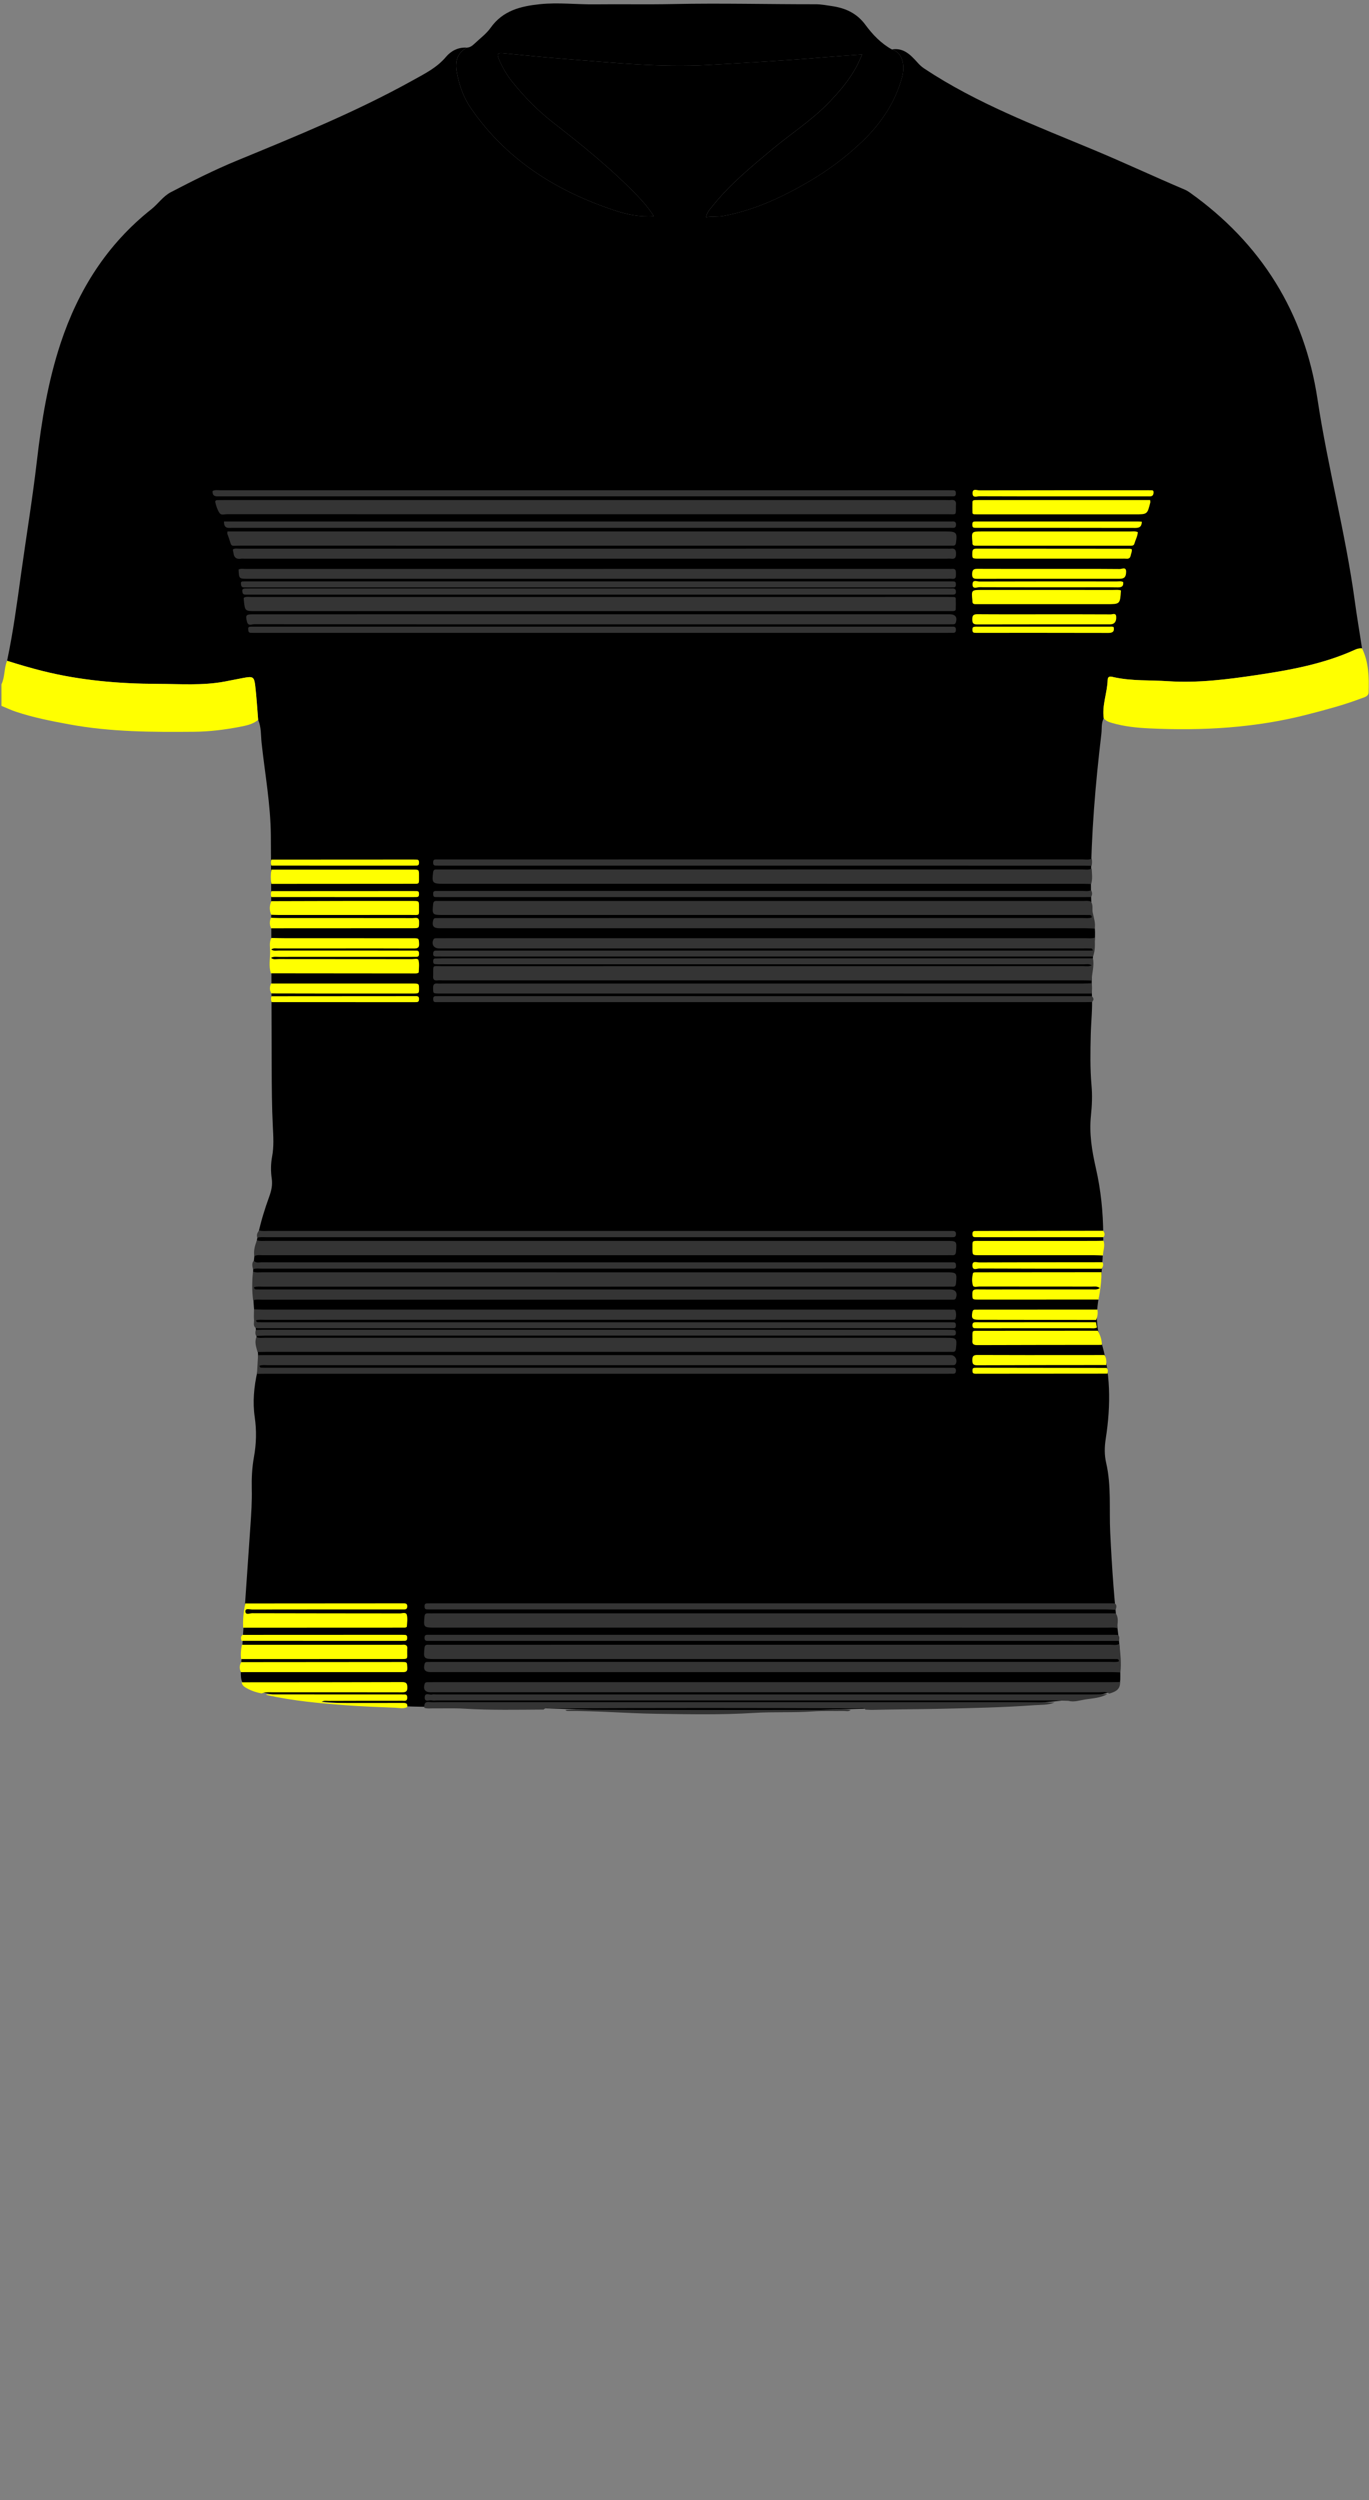 <!--?xml version="1.0" encoding="utf-8"?-->
<!-- Generator: Adobe Illustrator 24.2.3, SVG Export Plug-In . SVG Version: 6.00 Build 0)  -->
<svg version="1.1" id="Camada_1" xmlns="http://www.w3.org/2000/svg" xmlns:xlink="http://www.w3.org/1999/xlink" x="0px" y="0px" viewBox="0 0 229 418" enable-background="new 0 0 229 418" xml:space="preserve">
<rect x="0" y="0" width="229" height="418" fill="#808080" stroke="none"/>
<g onclick="select(this)" class="" id="estampa-primaria" fill="#000000">
	<path d="M43.184,120.359c-0.157-1.902-0.264-3.81-0.489-5.704
		c-0.18-1.513-0.391-1.611-1.922-1.326c-1.055,0.196-2.105,0.413-3.16,0.613
		c-3.724,0.705-7.49,0.406-11.235,0.395c-6.475-0.02-12.917-0.575-19.214-2.147
		c-2.003-0.5-4.001-1.086-5.978-1.714c1.021-4.806,1.664-9.672,2.339-14.533
		c0.873-6.29,1.912-12.56,2.644-18.866c0.777-6.687,1.854-13.294,3.974-19.698
		c2.944-8.889,7.761-16.527,15.172-22.393c1.142-0.904,1.952-2.172,3.281-2.863
		c3.619-1.882,7.262-3.717,11.035-5.271c9.986-4.115,19.994-8.179,29.455-13.44
		c1.974-1.098,3.997-2.094,5.514-3.899c0.843-1.003,2.058-1.646,3.494-1.55
		c-1.66,0.915-2.002,2.375-1.684,4.096c0.396,2.142,1.086,4.18,2.328,5.987
		c5.933,8.635,14.297,13.895,24.065,17.127c2.042,0.675,4.187,1.142,6.566,0.973
		c-0.819-1.292-1.714-2.342-2.666-3.334c-4.385-4.571-9.308-8.524-14.29-12.41
		c-2.501-1.951-4.698-4.208-6.687-6.675c-0.96-1.191-1.715-2.496-2.302-3.908
		c-0.289-0.693-0.246-1.019,0.645-0.931c3.536,0.352,7.073,0.705,10.616,0.978
		c7.922,0.611,15.83,1.443,23.804,0.991c6.262-0.355,12.522-0.705,18.773-1.229
		c2.262-0.19,4.528-0.342,6.96-0.525c-0.356,0.765-0.624,1.424-0.959,2.046
		c-1.226,2.27-2.884,4.21-4.67,6.053c-2.881,2.973-6.374,5.2-9.526,7.842
		c-3.524,2.953-7.088,5.864-9.955,9.5c-0.396,0.503-0.896,0.977-0.992,1.765
		c1.028-0.147,1.974-0.035,2.926-0.212c5.072-0.94,9.662-3.074,14.078-5.632
		c3.299-1.91,6.356-4.179,9.101-6.81c3.097-2.967,5.471-6.426,6.641-10.647
		c0.619-2.233,0.017-4.271-1.676-4.744c1.942-0.323,3.118,0.898,4.249,2.152
		c0.347,0.386,0.685,0.727,1.128,1.021c8.871,5.889,18.789,9.613,28.526,13.682
		c5.067,2.118,10.038,4.444,15.091,6.587c0.285,0.121,0.56,0.283,0.813,0.463
		c12.005,8.521,19.217,20.156,21.394,34.598
		c1.705,11.312,4.685,22.367,6.229,33.695c0.361,2.65,0.808,5.289,1.216,7.933
		c-0.407-0.032-0.787,0.052-1.161,0.222c-5.251,2.39-10.841,3.404-16.504,4.247
		c-4.906,0.729-9.801,1.355-14.762,1.024c-3.019-0.201-6.068-0.008-9.057-0.664
		c-0.4-0.088-1.044-0.349-1.07,0.471c-0.069,2.148-0.966,4.211-0.651,6.396
		c-0.442,0.807-0.295,1.71-0.396,2.568c-0.991,8.379-1.72,16.776-1.746,25.222
		c-0.007,2.201,0.069,4.385,0.525,6.556c0.401,1.909-0.043,3.825-0.206,5.73
		c-0.181,2.116-0.247,4.229-0.148,6.348c0.101,2.162-0.15,4.312-0.202,6.466
		c-0.068,2.834-0.122,5.674,0.129,8.509c0.148,1.673,0.078,3.35-0.098,5.027
		c-0.313,2.976,0.161,5.872,0.824,8.779c1.677,7.349,1.478,14.756,0.395,22.166
		c-0.313,2.142-0.371,4.208,0.332,6.356c1.79,5.467,1.8,11.087,0.923,16.725
		c-0.212,1.359-0.244,2.684,0.07,4.036c0.886,3.82,0.492,7.717,0.677,11.581
		c0.286,5.984,0.688,11.963,1.44,17.915c0.254,2.009,0.219,4.057,0.254,6.089
		c0.031,1.813-0.339,2.313-2.097,2.84c-2.968,0.891-6.046,1.147-9.107,1.464
		c-7.727,0.799-15.486,0.875-23.245,1.019
		c-11.236,0.21-22.468,0.652-33.705,0.813c-12.48,0.178-24.938-0.849-37.419-0.849
		c-8.398-0-16.799-0.1-25.18-0.736c-4.149-0.315-8.285-0.753-12.353-1.677
		c-0.273-0.062-0.545-0.127-0.815-0.202c-3.001-0.829-3.343-1.174-3.159-4.231
		c0.474-7.848,1.021-15.692,1.569-23.536c0.142-2.035,0.274-4.069,0.225-6.108
		c-0.043-1.804,0.043-3.598,0.365-5.374c0.402-2.219,0.454-4.43,0.127-6.673
		c-0.368-2.517-0.123-5.031,0.423-7.505c0.238-1.076,0.196-2.128,0.117-3.21
		c-0.326-4.461-1.004-8.903-0.824-13.395c0.176-4.394,1.203-8.613,2.705-12.723
		c0.365-0.998,0.582-1.96,0.427-3.029c-0.178-1.229-0.168-2.472,0.063-3.702
		c0.313-1.665,0.204-3.327,0.119-5.011c-0.167-3.305-0.179-6.62-0.193-9.931
		c-0.053-12.9-0.043-25.801-0.139-38.701c-0.039-5.205-0.991-10.338-1.548-15.501
		C43.622,122.921,43.72,121.59,43.184,120.359z"></path>
</g>
<g onclick="select(this)" class="" id="gola-primaria" fill="#000000">
	<path d="M149.192,8.267c1.694,0.473,2.295,2.511,1.676,4.744
		c-1.17,4.221-3.544,7.68-6.641,10.647c-2.745,2.631-5.802,4.899-9.101,6.81
		c-4.417,2.558-9.006,4.692-14.078,5.632c-0.952,0.176-1.898,0.065-2.926,0.212
		c0.096-0.789,0.596-1.263,0.992-1.765c2.867-3.637,6.431-6.547,9.955-9.5
		c3.152-2.642,6.645-4.869,9.526-7.842c1.787-1.843,3.444-3.783,4.67-6.053
		c0.336-0.622,0.603-1.281,0.959-2.046c-2.432,0.182-4.698,0.335-6.96,0.525
		c-6.25,0.524-12.511,0.874-18.773,1.229c-7.974,0.452-15.883-0.38-23.804-0.991
		c-3.543-0.273-7.08-0.626-10.616-0.978c-0.892-0.089-0.934,0.238-0.645,0.931
		c0.587,1.411,1.342,2.717,2.302,3.908c1.988,2.466,4.186,4.724,6.687,6.675
		c4.982,3.886,9.906,7.84,14.29,12.41c0.952,0.992,1.847,2.042,2.666,3.334
		c-2.379,0.169-4.524-0.298-6.566-0.973c-9.769-3.232-18.133-8.492-24.065-17.127
		c-1.242-1.807-1.932-3.845-2.328-5.987c-0.318-1.721,0.024-3.182,1.684-4.096
		c0.514-0.025,0.903-0.309,1.252-0.641c0.926-0.881,2-1.661,2.727-2.686
		c2.042-2.877,5.02-3.603,8.239-3.938c3.073-0.32,6.141,0.064,9.212,0.028
		c4.397-0.052,8.797,0.044,13.193-0.051c7.91-0.172,15.818,0.047,23.727,0.036
		c0.912-0.001,1.829,0.174,2.737,0.309c2.248,0.332,4.15,1.19,5.57,3.119
		C145.954,5.77,147.368,7.262,149.192,8.267z"></path>
</g>
<g onclick="select(this)" class="" id="detalhe-punho" fill="#ffff00">
	<path d="M0.24,114.414c0.611-1.242,0.415-2.678,0.947-3.938
		c1.977,0.628,3.975,1.214,5.978,1.714c6.297,1.572,12.739,2.127,19.214,2.147
		c3.745,0.011,7.511,0.31,11.235-0.395c1.054-0.2,2.105-0.416,3.16-0.613
		c1.531-0.285,1.742-0.188,1.922,1.326c0.225,1.894,0.331,3.802,0.489,5.704
		c-0.901,0.741-2.017,0.957-3.102,1.165c-2.511,0.479-5.039,0.796-7.61,0.82
		c-6.995,0.065-13.978,0.039-20.892-1.238c-3.018-0.557-6.028-1.142-8.943-2.12
		c-0.816-0.274-1.599-0.646-2.397-0.973C0.24,116.813,0.24,115.614,0.24,114.414z"></path>
	<path d="M184.631,120.094c-0.315-2.186,0.583-4.248,0.651-6.396
		c0.026-0.82,0.67-0.559,1.07-0.471c2.989,0.656,6.038,0.462,9.057,0.664
		c4.962,0.331,9.857-0.295,14.762-1.024c5.663-0.842,11.253-1.857,16.504-4.247
		c0.374-0.17,0.754-0.254,1.161-0.222c1.135,2.336,1.177,4.845,1.1,7.356
		c-0.022,0.723-0.784,0.835-1.314,1.037c-2.873,1.094-5.845,1.868-8.815,2.64
		c-8.731,2.269-17.629,2.77-26.595,2.343c-2.062-0.098-4.138-0.311-6.146-0.889
		C185.526,120.731,185,120.557,184.631,120.094z"></path>
</g>
<g onclick="select(this)" class="" id="estampa-secundaria" fill="#343434">
	<path d="M42.316,212.598c0.501,0.208,1.028,0.116,1.543,0.117
		c38.12,0.004,76.24,0.004,114.36,0.004c1.84,0,1.864,0.042,1.694,1.852
		c-0.039,0.417-0.185,0.568-0.582,0.547c-0.319-0.017-0.64-0.003-0.96-0.003
		c-38.12,0-76.24-0-114.36,0.003c-0.502,0-1.015-0.065-1.51,0.08
		c0.014,0.442,0.291,0.37,0.496,0.378c0.359,0.014,0.72,0.006,1.08,0.006
		c38.12,0,76.24,0,114.36,0c0.16,0,0.32-0.001,0.48,0
		c0.927,0.008,1.291,0.548,0.986,1.427c-0.085,0.245-0.247,0.28-0.453,0.282
		c-0.32,0.002-0.64,0.001-0.96,0.001c-38.16,0-76.32-0-114.48,0.004
		c-0.556,0-1.12-0.088-1.667,0.097
		C42.133,215.796,42.161,214.197,42.316,212.598z"></path>
	<path d="M187.415,279.604c-0.519-0.017-1.038-0.048-1.557-0.048
		c-37.677-0.002-75.355-0.002-113.032-0.002c-0.28,0-0.56,0.003-0.84-0.001
		c-0.923-0.013-1.211-0.434-0.963-1.358c0.063-0.235,0.188-0.33,0.409-0.334
		c0.36-0.006,0.72-0.01,1.08-0.01c37.717-0,75.435-0,113.152-0.004
		c0.499-0,1.012,0.075,1.494-0.081c0.013-0.462-0.279-0.378-0.484-0.388
		c-0.359-0.017-0.72-0.007-1.08-0.007c-37.637-0-75.275-0-112.912-0
		c-1.805,0-1.861-0.081-1.674-1.867c0.046-0.436,0.231-0.534,0.603-0.519
		c0.319,0.013,0.64,0.002,0.96,0.002c37.717-0,75.435,0.001,113.152-0.007
		c0.505-0,1.035,0.144,1.517-0.145
		C187.407,276.421,187.601,278.006,187.415,279.604z"></path>
	<path d="M183.116,155.248c-0.518-0.02-1.037-0.057-1.555-0.057
		c-35.878-0.003-71.756-0.002-107.634-0.002c-0.16,0-0.32,0.002-0.48,0
		c-0.948-0.013-1.225-0.399-0.985-1.338c0.058-0.226,0.163-0.35,0.396-0.353
		c0.36-0.005,0.72-0.009,1.08-0.009c35.718-0,71.436-0,107.154-0.004
		c0.509-0,1.03,0.076,1.512-0.083c0.059-0.429-0.209-0.418-0.444-0.425
		c-0.36-0.01-0.72-0.004-1.08-0.004c-35.678-0-71.356-0-107.034-0
		c-1.738,0-1.77-0.056-1.597-1.808c0.042-0.423,0.204-0.553,0.588-0.536
		c0.279,0.013,0.56,0.001,0.84,0.001c35.718-0,71.436-0,107.154,0.004
		c0.476,0,0.96-0.082,1.427,0.086c0.455,0.559,0.198,1.261,0.33,1.888
		C182.969,153.46,183.288,154.336,183.116,155.248z"></path>
	<path d="M182.607,163.935c-0.519-0.012-1.039-0.033-1.558-0.033
		c-35.715-0.002-71.431-0.001-107.146-0.001c-0.24,0-0.483-0.025-0.719,0.005
		c-0.606,0.077-0.794-0.215-0.723-0.765c0.005-0.039,0-0.08,0.001-0.12
		c0.027-1.774-0.205-1.488,1.422-1.488c35.755-0.006,71.511-0.004,107.266-0.01
		c0.467-0,0.952,0.112,1.479-0.131c-0.475-0.303-0.947-0.167-1.384-0.167
		c-19.118-0.008-38.235-0.007-57.353-0.007c-16.678,0-33.356,0-50.034-0.001
		c-0.36,0-0.722,0.01-1.078-0.026c-0.314-0.032-0.32-0.297-0.318-0.543
		c0.001-0.227,0.087-0.39,0.335-0.4c0.359-0.014,0.719-0.018,1.079-0.018
		c34.996-0.001,69.991-0.001,104.987-0.001c1.32,0,2.639-0,3.959-0.001
		C183.08,161.482,182.642,162.697,182.607,163.935z"></path>
	<path d="M42.489,218.901c0.559,0.019,1.118,0.054,1.676,0.054
		c38.035,0.003,76.071,0.002,114.106,0.002c0.28,0,0.561-0.017,0.84,0.005
		c0.258,0.021,0.62-0.137,0.728,0.225c0.124,0.419,0.126,0.868-0.012,1.293
		c-0.057,0.178-0.253,0.164-0.408,0.168c-0.32,0.007-0.64,0.004-0.96,0.004
		c-38.075,0-76.151-0-114.226,0.003c-0.464,0-0.941-0.067-1.423,0.09
		c0.095,0.393,0.361,0.306,0.56,0.315c0.359,0.016,0.72,0.005,1.08,0.005
		c37.995,0,75.991,0,113.986,0c0.36,0,0.72,0.002,1.08,0.009
		c0.322,0.006,0.38,0.224,0.381,0.487c0.001,0.258-0.039,0.482-0.367,0.489
		c-0.24,0.005-0.48,0.009-0.72,0.009c-38.555,0.001-77.11,0.002-115.666,0.001
		c-0.119,0-0.238-0.02-0.357-0.03c-0.506-0.376-0.253-0.928-0.296-1.398
		C42.44,220.06,42.486,219.478,42.489,218.901z"></path>
	<path d="M182.83,159.921c-36.279-0.001-72.558-0.001-108.837-0.002
		c-0.36-0-0.72-0.002-1.08-0.003c-0.274-0.001-0.455-0.09-0.454-0.41
		c0.001-0.305,0.033-0.568,0.424-0.573c0.36-0.005,0.72-0.007,1.08-0.007
		c35.799-0,71.598-0,107.397-0c0.47,0,0.941,0,1.432,0
		c-0.059-0.458-0.336-0.337-0.519-0.35c-0.318-0.023-0.64-0.007-0.96-0.007
		c-35.799-0-71.598-0-107.397,0c-0.16,0-0.32,0.002-0.48-0
		c-0.874-0.013-1.301-0.682-0.949-1.466c0.106-0.236,0.293-0.237,0.488-0.241
		c0.32-0.007,0.64-0.003,0.96-0.003c35.879-0,71.758,0,107.637-0.004
		c0.516-0,1.04,0.081,1.548-0.086
		C183.154,157.831,183.233,158.898,182.83,159.921z"></path>
	<path d="M42.99,207.359c0.506,0.176,1.031,0.103,1.548,0.103
		c37.915,0.003,75.83,0.003,113.745,0.003c1.79,0,1.769-0.002,1.631,1.793
		c-0.037,0.481-0.219,0.629-0.659,0.6c-0.279-0.019-0.56-0.004-0.84-0.004
		c-38.115,0-76.23-0-114.345,0.004c-0.512,0-1.043-0.108-1.532,0.157
		C42.398,209.081,42.635,208.21,42.99,207.359z"></path>
	<path d="M43.168,226.569c0.36-0.004,0.72-0.011,1.08-0.011
		c38.078-0.001,76.156-0,114.233-0.001c0.2,0,0.4-0.004,0.6,0.001
		c0.703,0.018,1.144,0.864,0.775,1.487c-0.09,0.152-0.234,0.194-0.401,0.194
		c-0.36-0.001-0.72,0.002-1.08,0.002c-37.838,0-75.676-0-113.513,0.004
		c-0.484,0-0.987-0.081-1.466,0.094c0.078,0.39,0.315,0.316,0.487,0.325
		c0.359,0.018,0.72,0.007,1.08,0.007c37.798,0,75.596,0,113.393,0
		c0.28,0,0.56,0.001,0.84-0c0.368-0.002,0.732-0.043,0.707,0.527
		c-0.025,0.577-0.423,0.465-0.765,0.475c-0.28,0.008-0.56,0.002-0.84,0.002
		c-37.918,0-75.836-0-113.753,0.001c-0.52,0-1.04,0.012-1.559,0.018
		C43.046,228.651,43.107,227.61,43.168,226.569z"></path>
	<path d="M182.524,147.802c-0.479-0.014-0.958-0.041-1.437-0.041
		c-35.674-0.002-71.347-0.002-107.021-0.002c-1.718,0-1.849-0.172-1.616-1.924
		c0.049-0.368,0.196-0.476,0.528-0.467c0.36,0.01,0.72,0.001,1.08,0.001
		c35.674-0,71.347,0,107.021-0.005c0.512-0,1.043,0.115,1.532-0.148
		C182.651,146.081,182.794,146.948,182.524,147.802z"></path>
	<path d="M42.886,223.557c0.502,0.205,1.028,0.103,1.542,0.103
		c37.954,0.006,75.907,0.005,113.861,0.005c1.752,0,1.803,0.069,1.621,1.782
		c-0.042,0.39-0.159,0.591-0.571,0.573c-0.319-0.014-0.64-0.002-0.96-0.002
		c-37.914,0-75.827-0-113.741,0.001c-0.52,0-1.039,0.016-1.559,0.024
		C42.866,225.226,42.539,224.418,42.886,223.557z"></path>
	<path d="M186.881,272.207c-0.51-0.147-1.033-0.084-1.551-0.084
		c-37.546-0.003-75.093-0.003-112.639-0.003c-1.82,0-1.861-0.063-1.683-1.856
		c0.042-0.426,0.207-0.55,0.591-0.534c0.359,0.015,0.72,0.002,1.079,0.002
		c37.426-0,74.853-0,112.279,0c0.559,0,1.119,0.002,1.678,0.003
		C187.174,270.514,186.919,271.371,186.881,272.207z"></path>
	<path d="M185.525,283.156c-0.536-0.405-1.157-0.221-1.737-0.221
		c-19.439-0.011-38.878-0.009-58.316-0.009c-17.679,0-35.358,0-53.037,0
		c-0.16,0-0.32,0.003-0.48-0c-0.87-0.015-1.201-0.525-0.926-1.385
		c0.079-0.245,0.236-0.295,0.442-0.298c0.36-0.007,0.72-0.004,1.08-0.004
		c37.718-0,75.435,0,113.153-0.001c0.56,0,1.119-0.015,1.679-0.022
		C187.359,282.297,186.895,282.782,185.525,283.156z"></path>
	<path d="M182.612,166.112c-36.144-0.002-72.289-0.003-108.433-0.005
		c-0.28-0-0.56,0.005-0.84-0.001c-0.913-0.018-0.872-0.02-0.893-0.942
		c-0.014-0.604,0.221-0.784,0.774-0.729c0.277,0.028,0.559,0.005,0.839,0.005
		c35.665,0,71.329,0,106.994-0.002c0.519-0,1.038-0.031,1.556-0.048
		C182.702,164.965,182.683,165.539,182.612,166.112z"></path>
	<path d="M42.445,210.772c0.375,0.453,0.892,0.268,1.348,0.27
		c4.52,0.013,9.04,0.008,13.56,0.008c33.719,0,67.438-0,101.158,0
		c0.32,0,0.64,0.007,0.96,0c0.397-0.009,0.44,0.251,0.449,0.556
		c0.009,0.345-0.127,0.518-0.494,0.497c-0.319-0.019-0.64-0.004-0.96-0.004
		c-38.199,0-76.398-0-114.597,0.004c-0.516,0-1.041-0.084-1.546,0.106
		C42.222,211.718,42.063,211.222,42.445,210.772z"></path>
	<path d="M43.348,205.713c0.55,0.154,1.114,0.083,1.671,0.083
		c37.746,0.004,75.491,0.003,113.237,0.003c0.32,0,0.64,0.009,0.96-0.002
		c0.396-0.014,0.715,0.017,0.694,0.556c-0.018,0.461-0.289,0.501-0.64,0.49
		c-0.32-0.009-0.64-0.001-0.96-0.001c-37.906,0-75.811-0-113.717,0.003
		c-0.517,0-1.041-0.066-1.551,0.085
		C42.874,206.456,43.061,206.072,43.348,205.713z"></path>
	<path d="M182.497,149.975c-0.44,0.004-0.88,0.012-1.319,0.012
		c-35.749,0.001-71.498,0.001-107.248,0c-0.36,0-0.72-0.002-1.079-0.008
		c-0.418-0.007-0.382-0.312-0.391-0.595c-0.009-0.306,0.143-0.428,0.433-0.425
		c0.36,0.003,0.72-0.002,1.08-0.002c35.669-0,71.339,0,107.008-0.005
		c0.513-0,1.04,0.105,1.541-0.108
		C182.723,149.225,182.751,149.603,182.497,149.975z"></path>
	<path d="M182.601,144.752c-0.52-0.009-1.039-0.027-1.559-0.027
		c-35.705-0.001-71.41-0.001-107.115-0.001c-0.36-0-0.72-0.003-1.079-0.009
		c-0.315-0.005-0.387-0.206-0.392-0.477c-0.006-0.313,0.045-0.559,0.441-0.549
		c0.32,0.008,0.64-0.001,0.959-0.001c35.745-0,71.49,0,107.235-0.005
		c0.512-0,1.041,0.112,1.537-0.125
		C182.687,143.957,182.693,144.356,182.601,144.752z"></path>
	<path d="M187.177,274.339c-38.2-0.001-76.399-0.002-114.599-0.003
		c-0.36,0-0.72-0.008-1.08,0.001c-0.36,0.009-0.482-0.163-0.483-0.512
		c-0.001-0.355,0.135-0.514,0.488-0.503c0.24,0.008,0.48-0.001,0.72-0.001
		c38.04-0,76.079-0,114.119,0.001c0.2,0,0.399,0.013,0.599,0.02
		C187.385,273.589,187.204,273.982,187.177,274.339z"></path>
	<path d="M186.614,269.144c-0.518-0.022-1.036-0.064-1.554-0.064
		c-37.509-0.003-75.017-0.003-112.526-0.003c-0.36,0-0.72-0.004-1.08-0.003
		c-0.294,0.001-0.434-0.143-0.437-0.436c-0.003-0.298,0.018-0.571,0.418-0.573
		c0.24-0.001,0.48-0.006,0.72-0.006c37.989-0,75.977-0,113.966,0
		c0.12,0,0.24,0.009,0.359,0.014C186.893,268.384,186.726,268.768,186.614,269.144z"></path>
	<path d="M178.707,284.358c-0.877-0.021-1.755-0.061-2.632-0.061
		c-34.302-0.003-68.603-0.003-102.905-0.003c-0.32,0-0.652,0.054-0.957-0.013
		c-0.422-0.093-1.204,0.381-1.168-0.517c0.036-0.87,0.801-0.343,1.227-0.464
		c0.222-0.063,0.477-0.011,0.716-0.011c36.54,0,73.081,0,109.621-0.002
		c0.878-0,1.756-0.035,2.633-0.053c-1.154,0.657-2.471,0.7-3.727,0.897
		C180.6,284.274,179.669,284.623,178.707,284.358z"></path>
	<path d="M182.645,167.526c-0.4,0.006-0.799,0.018-1.199,0.018
		c-35.862,0.001-71.725,0.001-107.587,0.001c-0.32,0-0.64-0.008-0.959-0.001
		c-0.393,0.009-0.442-0.233-0.44-0.548c0.002-0.287,0.103-0.45,0.408-0.449
		c0.24,0.001,0.48-0.005,0.719-0.005c36.342,0.002,72.684,0.004,109.026,0.006
		C182.983,166.863,183.021,167.187,182.645,167.526z"></path>
	<path d="M70.984,285.526c-0.054-0.657,0.088-1.084,0.91-0.962
		c0.509,0.075,1.038,0.014,1.558,0.014c32.278,0,64.556-0.001,96.835,0.003
		c2.036,0,4.072,0.04,6.108,0.061c-1.077,0.452-2.243,0.366-3.359,0.446
		c-5.235,0.38-10.482,0.483-15.73,0.603c-3.78,0.086-7.562,0.089-11.341,0.182
		c-0.396,0.01-0.794-0.028-1.19-0.044c-0.303-0.396-0.737-0.214-1.106-0.215
		c-17.166-0.067-34.332-0.08-51.498,0.011c-0.413,0.002-0.88-0.178-1.244,0.195
		c-4.42,0.031-8.838,0.123-13.256-0.149c-1.748-0.108-3.508-0.031-5.262-0.051
		C71.932,285.614,71.449,285.696,70.984,285.526z"></path>
	<path d="M42.798,222.351c0.399-0.011,0.798-0.03,1.197-0.03
		c38.113-0.001,76.225-0.001,114.338-0c0.4,0,0.8,0.002,1.198,0.023
		c0.315,0.016,0.359,0.252,0.363,0.508c0.005,0.291-0.125,0.441-0.425,0.438
		c-0.36-0.003-0.72,0.003-1.08,0.003c-37.993,0-75.986-0-113.978,0.003
		c-0.518,0-1.037,0.036-1.555,0.055
		C42.67,223.026,42.688,222.691,42.798,222.351z"></path>
	<path d="M142.297,285.877c-0.335,0.331-0.758,0.174-1.138,0.181
		c-1.717,0.034-3.44-0.053-5.15,0.07c-3.307,0.237-6.625,0.043-9.923,0.253
		c-5.427,0.345-10.853,0.224-16.274,0.146c-4.936-0.071-9.867-0.504-14.81-0.47
		c-0.167,0.001-0.312-0.045-0.419-0.179c0.557-0.017,1.114-0.052,1.671-0.048
		c14.311,0.1,28.622,0.046,42.933,0.032
		C140.223,285.86,141.261,285.738,142.297,285.877z"></path>
	<path d="M97.883,83.603c20.111,0,40.221,0,60.332,0
		c0.28,0,0.563,0.029,0.839-0.006c0.707-0.09,0.939,0.241,0.846,0.894
		c-0.006,0.039-0,0.08-0.001,0.12c-0.021,1.598,0.161,1.367-1.302,1.367
		c-40.221,0.004-80.443,0.004-120.664-0.006c-0.414-0-0.943,0.223-1.227-0.217
		c-0.344-0.533-0.545-1.152-0.69-1.776c-0.058-0.249,0.105-0.362,0.336-0.368
		c0.36-0.009,0.72-0.008,1.079-0.008C57.582,83.603,77.732,83.603,97.883,83.603z"></path>
	<path d="M38.058,88.854c0.503,0,0.981,0,1.458,0
		c39.587-0,79.174-0,118.762,0c1.716,0,1.871,0.197,1.627,1.908
		c-0.051,0.36-0.195,0.478-0.527,0.469c-0.36-0.01-0.72-0.001-1.08-0.001
		c-39.347,0-78.695,0.002-118.042-0.007c-1.917-0-1.389,0.356-2.068-1.549
		C38.112,89.459,37.948,89.251,38.058,88.854z"></path>
	<path d="M40.766,99.944c0.411-0.243,0.82-0.141,1.209-0.142
		c38.906-0.005,77.811-0.005,116.717-0.004c0.28,0,0.56,0.004,0.839,0.011
		c0.169,0.004,0.336,0.067,0.341,0.25c0.017,0.598,0.021,1.198-0,1.796
		c-0.008,0.234-0.204,0.314-0.426,0.314c-0.36-0-0.72,0.003-1.08,0.003
		c-38.546,0-77.091,0-115.637,0c-1.746,0-1.746,0-1.943-1.789
		C40.77,100.234,40.772,100.082,40.766,99.944z"></path>
	<path d="M38.987,91.832c0.366-0.192,0.772-0.091,1.16-0.091
		c39.472-0.005,78.944-0.005,118.417-0.005c0.16,0,0.323,0.019,0.479-0.003
		c0.695-0.1,0.881,0.211,0.876,0.879c-0.004,0.626-0.192,0.879-0.818,0.798
		c-0.236-0.031-0.479-0.005-0.719-0.005c-39.192,0-78.385,0-117.577-0
		c-0.16,0-0.323-0.022-0.479,0.004c-0.781,0.127-1.197-0.189-1.275-0.982
		C39.033,92.233,38.911,92.052,38.987,91.832z"></path>
	<path d="M39.907,95.216c0.374-0.198,0.781-0.099,1.171-0.099
		c39.193-0.005,78.386-0.005,117.579-0.005c0.2,0,0.402,0.017,0.6-0.003
		c0.694-0.069,0.636,0.397,0.647,0.854c0.011,0.482,0.002,0.897-0.67,0.808
		c-0.236-0.031-0.479-0.005-0.719-0.005c-39.033,0-78.066,0-117.1-0
		C39.982,96.766,39.982,96.765,39.907,95.216z"></path>
	<path d="M100.544,104.381c-19.351-0-38.703,0.002-58.054-0.018
		c-0.39-0-0.982,0.361-1.175-0.414c-0.271-1.084-0.18-1.243,0.937-1.243
		c10.675-0.002,21.351-0.002,32.026-0.002c28.028,0,56.055,0,84.083,0
		c0.2,0,0.4-0.003,0.6,0c0.868,0.014,1.208,0.536,0.922,1.378
		c-0.081,0.239-0.234,0.293-0.444,0.295c-0.32,0.003-0.64,0.003-0.96,0.003
		C139.167,104.381,119.856,104.381,100.544,104.381z"></path>
	<path d="M37.471,87.185c0.484,0,0.921,0,1.358,0
		c39.917,0,79.834-0,119.751-0c0.24,0,0.481,0.012,0.72-0.003
		c0.369-0.022,0.618,0.06,0.621,0.507c0.003,0.404-0.148,0.592-0.565,0.563
		c-0.279-0.019-0.56-0.003-0.84-0.003c-39.877,0-79.754,0-119.631-0.002
		C38.239,88.246,37.431,88.468,37.471,87.185z"></path>
	<path d="M100.742,104.771c19.231,0,38.462,0,57.692,0
		c0.32,0,0.64,0.008,0.959-0.001c0.345-0.009,0.513,0.136,0.509,0.493
		c-0.003,0.319-0.08,0.548-0.46,0.542c-0.32-0.005-0.64,0.002-0.959,0.002
		c-38.542,0-77.083,0-115.625-0c-0.32-0-0.64,0.01-0.959-0.012
		c-0.408-0.027-0.348-0.37-0.381-0.631c-0.042-0.338,0.192-0.388,0.45-0.391
		c0.32-0.004,0.64-0.002,0.96-0.002C62.201,104.771,81.472,104.771,100.742,104.771z"></path>
	<path d="M35.56,82.091c0.448-0.241,0.937-0.119,1.403-0.119
		c40.512-0.007,81.024-0.006,121.537-0.006c0.32,0,0.64,0.007,0.96,0.003
		c0.304-0.003,0.427,0.163,0.433,0.444c0.007,0.302-0.036,0.567-0.429,0.568
		c-0.28,0.001-0.56,0.005-0.84,0.005c-40.592,0-81.184,0-121.776,0.001
		C36.211,82.988,35.499,83.118,35.56,82.091z"></path>
	<path d="M100.079,97.207c19.479,0,38.959-0,58.438,0
		c0.32,0,0.64,0.008,0.96,0.002c0.305-0.005,0.416,0.152,0.418,0.439
		c0.001,0.303-0.024,0.567-0.425,0.561c-0.28-0.004-0.56,0.004-0.84,0.004
		c-38.999,0-77.998,0-116.996,0c-0.28,0-0.56,0-0.84-0.005
		c-0.457-0.008-0.473-0.358-0.492-0.675c-0.022-0.368,0.277-0.314,0.5-0.323
		c0.319-0.013,0.64-0.004,0.96-0.004
		C61.2,97.207,80.64,97.207,100.079,97.207z"></path>
	<path d="M100.323,99.418c-19.439,0-38.878,0-58.316-0
		c-0.32-0-0.64-0.008-0.96-0.002c-0.454,0.008-0.507-0.32-0.519-0.645
		c-0.012-0.321,0.24-0.373,0.494-0.379c0.28-0.007,0.56-0.005,0.84-0.005
		c38.918-0,77.835-0,116.753-0c0.24,0,0.481,0.012,0.72-0.001
		c0.417-0.022,0.561,0.189,0.564,0.578c0.002,0.387-0.221,0.46-0.538,0.453
		c-0.32-0.007-0.64-0-0.96-0
		C139.041,99.418,119.682,99.418,100.323,99.418z"></path>
</g>
<g onclick="select(this)" class="" id="estampa-terciaria" fill="#ffff00">
	<path d="M45.393,156.816c0.839,0.014,1.677,0.041,2.516,0.041
		c7.035,0.003,14.069,0.001,21.104,0.003c1.082,0,1.03,0.01,1.093,0.873
		c0.053,0.734-0.264,0.852-0.901,0.848c-3.917-0.022-7.834-0.011-11.751-0.012
		c-3.637-0-7.275-0.003-10.912,0.005c-0.38,0.001-0.79-0.109-1.176,0.166
		c0.434,0.322,0.889,0.176,1.31,0.177c7.354,0.011,14.709,0.008,22.063,0.008
		c0.32,0,0.639,0.003,0.959,0.008c0.312,0.005,0.39,0.197,0.396,0.473
		c0.006,0.311-0.033,0.564-0.428,0.563c-0.32-0.001-0.639,0.006-0.959,0.006
		c-7.354,0-14.709-0.001-22.063,0.005c-0.421,0-0.867-0.1-1.325,0.158
		c0.434,0.364,0.885,0.206,1.292,0.207c7.434,0.012,14.869,0.006,22.303,0.016
		c0.379,0.001,0.99-0.204,1.091,0.187c0.164,0.635,0.057,1.342,0.04,2.018
		c-0.001,0.058-0.179,0.14-0.285,0.161c-0.155,0.03-0.318,0.019-0.478,0.019
		c-7.994-0.007-15.987-0.015-23.981-0.023c-0.365-1.187-0.119-2.399-0.116-3.597
		C45.185,158.359,44.996,157.554,45.393,156.816z"></path>
	<path d="M41.027,268.077c8.717-0.006,17.434-0.013,26.152-0.019
		c0.08-0,0.16,0.002,0.24-0c0.383-0.011,0.73-0.003,0.708,0.544
		c-0.019,0.466-0.312,0.486-0.654,0.477c-0.24-0.006-0.48-0.001-0.72-0.001
		c-8.198-0-16.395-0.004-24.593,0.013c-0.389,0.001-1.112-0.256-1.114,0.284
		c-0.003,0.719,0.756,0.333,1.138,0.335c8.238,0.029,16.475,0.018,24.713,0.034
		c0.398,0.001,1.025-0.273,1.161,0.265c0.152,0.598,0.039,1.267,0.002,1.904
		c-0.009,0.154-0.222,0.208-0.389,0.209c-0.32,0.003-0.64,0-0.96,0
		c-8.677,0.004-17.354,0.007-26.032,0.011
		C40.596,270.764,40.751,269.415,41.027,268.077z"></path>
	<path d="M183.757,217.271c-6.713,0.002-13.425,0.005-20.138,0.003
		c-0.993-0-0.968-0.031-0.97-0.996c-0.002-0.627,0.293-0.713,0.81-0.705
		c1.398,0.022,2.797,0.008,4.195,0.008c4.995,0,9.99,0.003,14.984-0.005
		c0.401-0.001,0.839,0.108,1.337-0.23c-0.486-0.354-0.926-0.238-1.325-0.239
		c-6.273-0.008-12.547-0.003-18.82-0.013c-0.379-0.001-0.975,0.206-1.093-0.193
		c-0.187-0.631-0.147-1.342,0.008-2.008c0.036-0.154,0.248-0.171,0.411-0.172
		c0.32-0.001,0.639-0.003,0.959-0.003c6.713-0.006,13.425-0.011,20.138-0.017
		C184.242,214.241,184.049,215.762,183.757,217.271z"></path>
	<path d="M40.465,274.988c8.743-0,17.487-0.001,26.23-0.001
		c0.2-0,0.401,0.019,0.598-0.004c0.592-0.068,0.938,0.106,0.826,0.779
		c-0.013,0.078-0,0.159-0.002,0.239c-0.03,1.434,0.284,1.37-1.311,1.37
		c-8.823,0.003-17.647,0.005-26.47,0.006
		C40.228,276.574,40.309,275.779,40.465,274.988z"></path>
	<path d="M45.397,145.396c7.916-0.004,15.833-0.01,23.749-0.01
		c0.933-0,0.946,0.014,0.941,1c-0.008,1.535,0.182,1.372-1.307,1.373
		c-7.796,0.008-15.593,0.011-23.389,0.016
		C45.263,146.981,45.261,146.188,45.397,145.396z"></path>
	<path d="M184.491,209.905c-0.479-0.017-0.957-0.048-1.436-0.048
		c-6.435-0.003-12.871-0.001-19.306-0.003c-1.081-0-1.086-0.007-1.084-1.113
		c0.003-1.406-0.134-1.273,1.294-1.274c6.395-0.002,12.791,0,19.186-0.002
		c0.479-0,0.958-0.022,1.438-0.034
		C184.906,208.268,184.51,209.079,184.491,209.905z"></path>
	<path d="M45.386,150.664c4.11-0.012,8.22-0.029,12.33-0.035
		c3.792-0.006,7.583-0.004,11.375,0c0.987,0.001,1.006,0.01,0.996,0.942
		c-0.018,1.627,0.227,1.395-1.377,1.397c-7.384,0.01-14.767,0.005-22.151,0.003
		c-0.398-0-0.797-0.022-1.195-0.034
		C45.045,152.176,45.049,151.419,45.386,150.664z"></path>
	<path d="M184.313,224.85c-6.945,0.008-13.89,0.01-20.835,0.037
		c-0.615,0.002-0.898-0.168-0.818-0.802c0.02-0.157,0.003-0.319,0.003-0.479
		c0.001-1.222-0.072-1.109,1.084-1.11c6.626-0.004,13.252-0.008,19.878-0.012
		C184.039,223.219,184.319,223.993,184.313,224.85z"></path>
	<path d="M45.321,153.439c0.478,0.016,0.956,0.045,1.434,0.045
		c7.425,0.003,14.851-0.002,22.276,0.011c0.445,0.001,1.082-0.277,1.076,0.645
		c-0.007,1.012,0.023,1.045-1.045,1.046c-7.904,0.007-15.809,0.009-23.713,0.013
		C45.07,154.617,45.073,154.03,45.321,153.439z"></path>
	<path d="M40.348,277.89c8.951-0.009,17.902-0.019,26.852-0.023
		c0.931-0,0.877,0.028,0.936,0.926c0.055,0.839-0.444,0.764-0.982,0.764
		c-7.992-0.004-15.985-0.003-23.977-0.002c-0.959,0-1.918,0.004-2.877,0.006
		C40.021,278.995,40.027,278.438,40.348,277.89z"></path>
	<path d="M40.43,281.259c8.944-0.007,17.888-0.007,26.831-0.035
		c0.688-0.002,0.867,0.213,0.881,0.882c0.015,0.738-0.297,0.834-0.924,0.832
		c-7.187-0.017-14.375-0.013-21.562-0.008c-0.635,0-1.281-0.074-1.892,0.189
		c-0.822-0.145-1.611-0.393-2.345-0.792C40.976,282.086,40.495,281.859,40.43,281.259z
		"></path>
	<path d="M45.34,164.433c7.791-0,15.581-0.001,23.372-0.001
		c0.08,0,0.16-0,0.24,0c1.13,0.006,1.13,0.006,1.139,0.821
		c0.009,0.848,0.009,0.853-1.082,0.854c-4.994,0.002-9.988,0.003-14.982,0
		c-2.876-0.001-5.752-0.01-8.629-0.016C45.061,165.55,45.086,164.996,45.34,164.433z
		"></path>
	<path d="M183.351,220.678c-6.308-0.009-12.616-0.017-18.923-0.026
		c-0.24-0-0.479,0.001-0.719,0c-1.062-0.006-1.241-0.227-1.062-1.247
		c0.048-0.273,0.139-0.447,0.439-0.446c0.279,0.001,0.559-0.002,0.838-0.002
		c6.548-0.004,13.095-0.007,19.643-0.011
		C183.681,219.546,183.595,220.122,183.351,220.678z"></path>
	<path d="M185.047,228.218c-7.197,0.008-14.394,0.008-21.59,0.038
		c-0.646,0.003-0.804-0.214-0.813-0.821c-0.01-0.651,0.142-0.902,0.857-0.899
		c5.438,0.029,10.875,0.016,16.313,0.016c1.639-0,3.278-0.004,4.917-0.006
		C185.099,227.054,185.083,227.634,185.047,228.218z"></path>
	<path d="M44.499,283.283c7.468,0.002,14.935,0.004,22.403,0.006
		c0.12,0,0.242-0.014,0.359,0.003c0.351,0.05,0.851-0.183,0.865,0.496
		c0.015,0.756-0.537,0.541-0.927,0.553c-0.798,0.024-1.598,0.006-2.396,0.007
		c-3.275,0.004-6.551,0.003-9.826,0.019c-0.381,0.002-0.789-0.112-1.207,0.178
		c1.042,0.194,2.038,0.165,3.029,0.168c3.475,0.009,6.95,0.005,10.425-0.002
		c0.499-0.001,1.016-0.067,0.896,0.702c-0.644,0.318-1.326,0.126-1.981,0.101
		c-2.782-0.107-5.567-0.214-8.343-0.42c-4.398-0.326-8.789-0.741-13.109-1.684
		C44.618,283.394,44.561,283.326,44.499,283.283z"></path>
	<path d="M40.552,273.333c8.869-0.004,17.738-0.008,26.607-0.012
		c0.199-0,0.399,0.001,0.598,0.014c0.319,0.022,0.36,0.244,0.359,0.505
		c-0.001,0.267-0.067,0.476-0.38,0.489c-0.239,0.01-0.479,0.007-0.719,0.007
		c-8.869-0.002-17.738-0.003-26.607-0.005
		C40.301,273.977,40.221,273.626,40.552,273.333z"></path>
	<path d="M184.576,206.845c-6.839-0.001-13.679-0.002-20.518-0.003
		c-0.32-0-0.64-0.005-0.96-0.005c-0.389,0-0.444-0.25-0.438-0.561
		c0.006-0.277,0.11-0.461,0.409-0.469c0.32-0.009,0.64-0.007,0.96-0.007
		c6.839-0.01,13.678-0.02,20.517-0.031
		C184.761,206.123,184.901,206.478,184.576,206.845z"></path>
	<path d="M184.286,212.116c-6.837-0.005-13.674-0.003-20.511-0.035
		c-0.375-0.002-1.068,0.396-1.114-0.442c-0.052-0.933,0.702-0.573,1.123-0.574
		c6.877-0.027,13.754-0.028,20.631-0.035
		C184.649,211.425,184.5,211.774,184.286,212.116z"></path>
	<path d="M45.397,148.985c7.914-0.004,15.828-0.009,23.742-0.013
		c0.2-0,0.399,0.006,0.599,0.01c0.339,0.008,0.351,0.245,0.352,0.496
		c0.001,0.259-0.041,0.484-0.365,0.497c-0.239,0.01-0.479,0.012-0.719,0.012
		c-7.874-0.002-15.748-0.005-23.622-0.008
		C45.278,149.647,45.282,149.315,45.397,148.985z"></path>
	<path d="M45.402,166.558c7.943-0.005,15.885-0.011,23.828-0.016
		c0.12-0,0.24,0.007,0.359,0c0.335-0.017,0.511,0.101,0.507,0.475
		c-0.004,0.334-0.085,0.539-0.461,0.528c-0.279-0.008-0.559,0.001-0.838,0.001
		c-7.783-0.001-15.566-0.001-23.349-0.002
		C45.293,167.221,45.303,166.892,45.402,166.558z"></path>
	<path d="M45.404,143.716c7.91-0.005,15.82-0.01,23.73-0.014
		c0.2-0,0.399,0.003,0.599,0.013c0.323,0.017,0.361,0.243,0.361,0.5
		c-0,0.259-0.045,0.483-0.367,0.497c-0.239,0.01-0.479,0.012-0.719,0.012
		c-7.87-0.002-15.741-0.005-23.611-0.007
		C45.283,144.382,45.286,144.049,45.404,143.716z"></path>
	<path d="M185.258,229.655c-7.24,0.006-14.479,0.013-21.719,0.018
		c-0.2,0-0.407,0.019-0.597-0.027c-0.307-0.074-0.268-0.348-0.272-0.583
		c-0.003-0.234,0.105-0.373,0.35-0.382c0.12-0.005,0.24-0.011,0.36-0.011
		c7.239,0.01,14.479,0.02,21.718,0.03
		C185.412,228.974,185.302,229.32,185.258,229.655z"></path>
	<path d="M183.485,221.943c-0.375,0.205-0.783,0.12-1.176,0.12
		c-6.153,0.006-12.305,0.004-18.458,0.004c-0.24-0-0.48-0.008-0.719-0.001
		c-0.368,0.011-0.477-0.181-0.471-0.522c0.007-0.364,0.187-0.49,0.523-0.48
		c0.279,0.008,0.559,0.001,0.839,0.001c6.432-0,12.864-0,19.296-0.001
		C183.375,221.357,183.43,221.65,183.485,221.943z"></path>
	<path d="M192.39,83.603c0.021,0.232,0.049,0.315,0.032,0.386
		c-0.5,2.006-0.501,2.006-2.556,2.006c-8.675,0-17.35,0-26.026,0
		c-0.28-0-0.56,0.004-0.839-0.006c-0.168-0.006-0.329-0.072-0.333-0.264
		c-0.013-0.599-0.018-1.198-0.002-1.796c0.006-0.244,0.203-0.316,0.42-0.321
		c0.2-0.005,0.4-0.005,0.6-0.005c9.355-0,18.71-0,28.064,0
		C191.946,83.603,192.142,83.603,192.39,83.603z"></path>
	<path d="M190.331,88.964c-0.035,0.689-0.393,1.284-0.575,1.928
		c-0.08,0.282-0.29,0.35-0.553,0.342c-0.24-0.007-0.48-0.002-0.72-0.002
		c-8.196,0-16.392,0-24.589-0c-0.24,0-0.48-0.009-0.72,0
		c-0.335,0.013-0.535-0.108-0.512-0.475c0.002-0.04,0.002-0.08-0.002-0.12
		c-0.16-1.783-0.16-1.783,1.629-1.783c8.236,0,16.472-0.002,24.709,0.005
		C189.428,88.859,189.87,88.768,190.331,88.964z"></path>
	<path d="M187.509,98.716c-0.149,2.295-0.149,2.295-2.371,2.295
		c-7.037,0-14.074,0-21.111-0c-0.28,0-0.56-0.009-0.84,0
		c-0.335,0.01-0.535-0.113-0.527-0.476c0.001-0.04,0.002-0.08-0.002-0.12
		c-0.176-1.786-0.176-1.786,1.609-1.786c7.317,0,14.634-0.001,21.95,0.003
		C186.65,98.633,187.091,98.565,187.509,98.716z"></path>
	<path d="M189.319,91.828c0.067,0.424-0.121,0.708-0.176,1.017
		c-0.078,0.436-0.307,0.613-0.747,0.564c-0.237-0.026-0.479-0.005-0.719-0.005
		c-7.994,0-15.989,0.001-23.983-0.001c-1.097-0-1.074-0.023-1.049-1.032
		c0.014-0.568,0.28-0.642,0.748-0.642c8.554,0.011,17.108,0.012,25.662,0.019
		C189.13,91.748,189.205,91.792,189.319,91.828z"></path>
	<path d="M175.56,95.111c3.92,0,7.84-0.014,11.76,0.024
		c0.346,0.003,1.073-0.433,1.055,0.469c-0.017,0.873-0.298,1.159-1.106,1.16
		c-4.12,0.006-8.24,0.003-12.36,0.003c-3.76-0-7.52-0.008-11.28,0.008
		c-0.622,0.003-1.055,0.02-1.016-0.854c0.033-0.744,0.335-0.823,0.947-0.82
		C167.56,95.12,171.56,95.111,175.56,95.111z"></path>
	<path d="M174.77,102.704c3.676,0,7.353-0.008,11.029,0.015
		c0.314,0.002,0.87-0.313,0.916,0.384c0.053,0.807-0.294,1.275-0.964,1.276
		c-7.433,0.005-14.866-0.004-22.299,0.017c-0.642,0.002-0.806-0.202-0.815-0.816
		c-0.009-0.659,0.165-0.897,0.863-0.891
		C167.257,102.72,171.014,102.703,174.77,102.704z"></path>
	<path d="M191.001,87.221c-0.028,0.79-0.342,1.044-1.058,1.042
		c-8.828-0.021-17.655-0.014-26.483-0.014c-0.16-0-0.321,0.005-0.479-0.012
		c-0.323-0.036-0.336-0.284-0.336-0.529c0-0.25,0.03-0.491,0.354-0.514
		c0.199-0.014,0.399-0.009,0.599-0.009c8.947-0,17.895,0,26.842,0.002
		C190.599,87.186,190.756,87.205,191.001,87.221z"></path>
	<path d="M177.711,82.987c-4.634,0-9.268,0.009-13.902-0.016
		c-0.393-0.002-1.084,0.342-1.126-0.448c-0.049-0.937,0.736-0.539,1.144-0.54
		c9.308-0.024,18.616-0.018,27.924-0.018c0.2,0,0.402-0.018,0.599,0.006
		c0.245,0.029,0.623-0.117,0.617,0.332c-0.005,0.392-0.15,0.705-0.634,0.688
		c-0.279-0.01-0.559-0.002-0.839-0.002
		C186.899,82.987,182.305,82.987,177.711,82.987z"></path>
	<path d="M186.298,104.863c0.134,0.73-0.167,0.96-0.904,0.958
		c-7.272-0.021-14.545-0.013-21.818-0.013c-0.2-0-0.401,0.009-0.599-0.016
		c-0.238-0.029-0.314-0.206-0.317-0.426c-0.002-0.24-0.026-0.51,0.286-0.568
		c0.232-0.043,0.477-0.027,0.716-0.027c7.312-0.001,14.625-0.001,21.937,0.002
		C185.832,104.774,186.077,104.709,186.298,104.863z"></path>
	<path d="M187.883,97.319c0.077,0.692-0.241,0.899-0.91,0.887
		c-1.998-0.035-3.998-0.012-5.997-0.012c-5.717,0-11.434,0.01-17.151-0.021
		c-0.397-0.002-1.184,0.42-1.143-0.518c0.036-0.815,0.742-0.427,1.12-0.429
		c7.676-0.026,15.352-0.021,23.029-0.015
		C187.182,97.211,187.55,97.123,187.883,97.319z"></path>
</g>
</svg>

